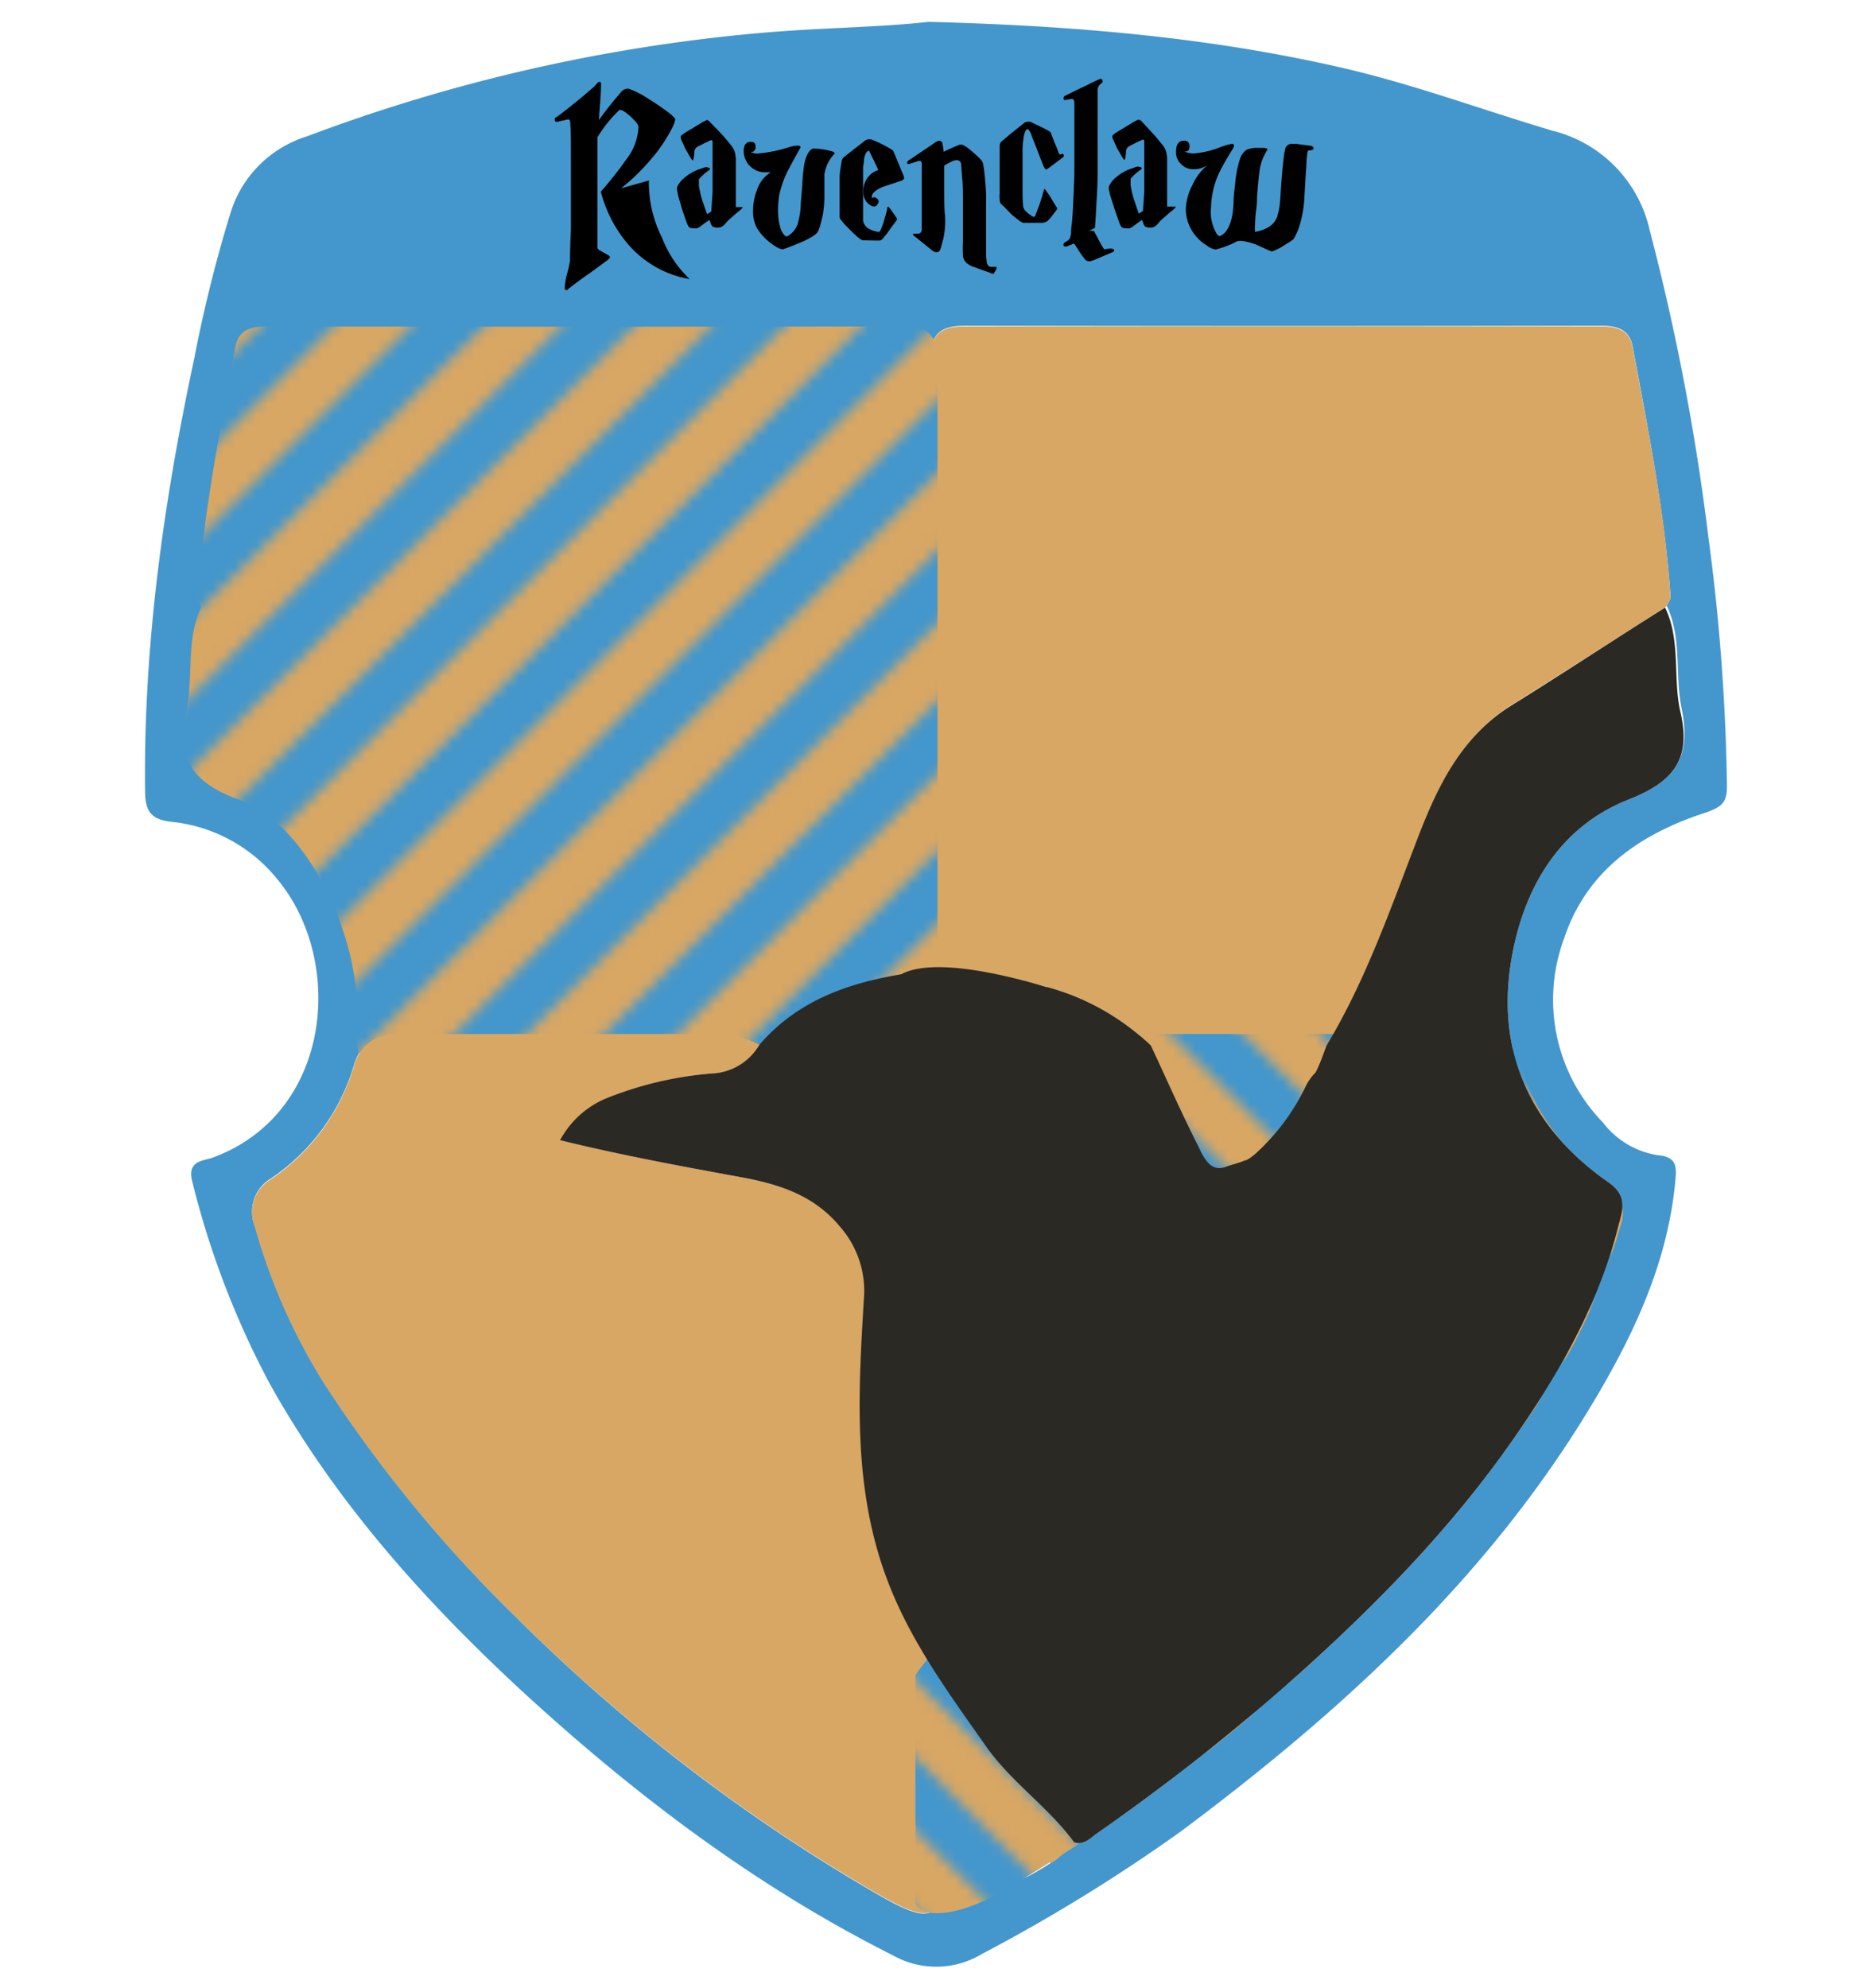 <svg id="Layer_1" data-name="Layer 1" xmlns="http://www.w3.org/2000/svg" xmlns:xlink="http://www.w3.org/1999/xlink" width="171.37" height="182" viewBox="0 0 171.37 182"><defs><style>.cls-1{fill:none;}.cls-2{fill:#4497cc;}.cls-3{fill:#d8a764;}.cls-4{fill:url(#New_Pattern_Swatch_11);}.cls-5{fill:url(#New_Pattern_Swatch_11-3);}.cls-6{fill:#2b2924;}</style><pattern id="New_Pattern_Swatch_11" data-name="New Pattern Swatch 11" width="55" height="55" patternTransform="matrix(-1, 0, 0, 1, -12, -61.53)" patternUnits="userSpaceOnUse" viewBox="0 0 55 55"><rect class="cls-1" width="55" height="55"/><rect class="cls-2" width="55" height="55"/><polygon class="cls-1" points="0 10.21 44.78 55 51.47 55 0 3.54 0 10.21"/><polygon class="cls-1" points="31.04 0 55 23.96 55 17.29 37.72 0 31.04 0"/><polygon class="cls-1" points="44.78 0 55 10.21 55 3.54 51.47 0 44.78 0"/><polygon class="cls-1" points="3.54 0 55 51.47 55 44.78 10.21 0 3.54 0"/><polygon class="cls-1" points="17.29 0 55 37.72 55 31.04 23.96 0 17.29 0"/><polygon class="cls-1" points="0 51.47 3.54 55 10.21 55 0 44.78 0 51.47"/><polygon class="cls-1" points="0 37.72 17.29 55 23.96 55 0 31.04 0 37.72"/><polygon class="cls-1" points="0 23.96 31.04 55 37.72 55 0 17.29 0 23.96"/><polygon class="cls-3" points="55 3.54 55 0 51.47 0 55 3.54"/><polygon class="cls-3" points="37.72 0 55 17.29 55 10.21 44.78 0 37.72 0"/><polygon class="cls-3" points="23.96 0 55 31.04 55 23.96 31.04 0 23.96 0"/><polygon class="cls-3" points="10.21 0 55 44.78 55 37.72 17.29 0 10.21 0"/><polygon class="cls-3" points="0 0 0 3.54 51.47 55 55 55 55 51.47 3.54 0 0 0"/><polygon class="cls-3" points="0 17.29 37.72 55 44.78 55 0 10.21 0 17.29"/><polygon class="cls-3" points="0 31.04 23.96 55 31.04 55 0 23.96 0 31.04"/><polygon class="cls-3" points="0 44.78 10.21 55 17.29 55 0 37.72 0 44.78"/><polygon class="cls-3" points="0 55 3.54 55 0 51.47 0 55"/></pattern><pattern id="New_Pattern_Swatch_11-3" data-name="New Pattern Swatch 11" width="55" height="55" patternTransform="translate(-77.05 -3.44)" patternUnits="userSpaceOnUse" viewBox="0 0 55 55"><rect class="cls-1" width="55" height="55"/><rect class="cls-2" width="55" height="55"/><polygon class="cls-1" points="0 10.21 44.78 55 51.47 55 0 3.54 0 10.21"/><polygon class="cls-1" points="31.04 0 55 23.96 55 17.29 37.72 0 31.04 0"/><polygon class="cls-1" points="44.78 0 55 10.21 55 3.54 51.47 0 44.78 0"/><polygon class="cls-1" points="3.54 0 55 51.47 55 44.78 10.21 0 3.54 0"/><polygon class="cls-1" points="17.29 0 55 37.72 55 31.04 23.96 0 17.29 0"/><polygon class="cls-1" points="0 51.47 3.54 55 10.21 55 0 44.78 0 51.47"/><polygon class="cls-1" points="0 37.72 17.29 55 23.96 55 0 31.04 0 37.72"/><polygon class="cls-1" points="0 23.96 31.04 55 37.72 55 0 17.29 0 23.96"/><polygon class="cls-3" points="55 3.54 55 0 51.47 0 55 3.54"/><polygon class="cls-3" points="37.72 0 55 17.29 55 10.21 44.78 0 37.72 0"/><polygon class="cls-3" points="23.96 0 55 31.04 55 23.96 31.04 0 23.96 0"/><polygon class="cls-3" points="10.21 0 55 44.78 55 37.72 17.29 0 10.21 0"/><polygon class="cls-3" points="0 0 0 3.54 51.47 55 55 55 55 51.47 3.54 0 0 0"/><polygon class="cls-3" points="0 17.29 37.72 55 44.78 55 0 10.21 0 17.29"/><polygon class="cls-3" points="0 31.04 23.96 55 31.04 55 0 23.96 0 31.04"/><polygon class="cls-3" points="0 44.78 10.21 55 17.29 55 0 37.72 0 44.78"/><polygon class="cls-3" points="0 55 3.54 55 0 51.47 0 55"/></pattern></defs><path class="cls-2" d="M156.38,49.08a212.16,212.16,0,0,0-5.36-28,12.09,12.09,0,0,0-8.85-9.1c-6.44-1.91-12.71-4.25-19.29-5.77C110.7,3.41,98.36,2.35,85,2c-4.46.51-9.83.53-15.18,1a156.75,156.75,0,0,0-41.74,9.49,10.6,10.6,0,0,0-7,7.07,126.68,126.68,0,0,0-3.3,13.27C15,45.8,13.13,59,13.28,72.35c0,1.83.46,2.66,2.38,2.88a14.32,14.32,0,0,1,9.72,5.25c6.25,7.5,5,21.47-5.89,25.49-.85.32-2.42.24-1.88,2.23a79.77,79.77,0,0,0,7.07,18.45c6.06,10.88,14.25,20,23.36,28.4,10.22,9.36,21.2,17.67,33.65,23.93a8.1,8.1,0,0,0,8.2-.1,156.64,156.64,0,0,0,18.16-11.18c14.45-10.79,27.67-22.78,37.18-38.3,4-6.53,7.39-13.4,8.13-21.24.13-1.35.16-2.26-1.63-2.41a7.84,7.84,0,0,1-5-3,16.12,16.12,0,0,1-3.52-16.91c2.07-6.18,7-9.49,12.75-11.39,1.76-.58,2.16-1,2.13-2.67A189.9,189.9,0,0,0,156.38,49.08Zm-7.3,24.12c-6.37,2.51-9.63,8.16-10.73,14.68-1.43,8.54,1.83,15.43,8.91,20.37,1.83,1.27,1.25,2.56.86,4.09-1.7,6.71-5,12.66-8.84,18.32-5.74,8.51-12.82,15.82-20.46,22.66a200.45,200.45,0,0,1-18.39,14.52c-.65.45-1.17,1.1-2.09.81a12.48,12.48,0,0,1-1.72,1.62c-4.59,3-4.83,2.49-7.05-1.1a3.23,3.23,0,0,0-.38-.45c-.82-.94-1.38-2.9-2.52-2.57-1.58.46-.48,2.24-.45,3.44.15,6.3-.64,6.88-6.06,3.73A161,161,0,0,1,47.2,148a124.5,124.5,0,0,1-17.5-21.35,55,55,0,0,1-6.36-14.39,3.52,3.52,0,0,1,1.46-4.37,19,19,0,0,0,7.6-10.37c.65-2.2,2.23-2.92,4.31-2.92q14.3,0,28.59,0a8.71,8.71,0,0,1,4.26,1c4.11-4.77,9.73-6.12,15.61-6.85,0-18.61,0-37.22,0-55.83,0-2.43,1-3.1,3.21-3.1q29.1.06,58.19,0c1.46,0,2.6.33,2.89,1.91,1.41,7.6,2.94,15.18,3.47,22.92,0,.26-.23.54-.35.81,1.44,3,.71,6.34,1.37,9.43C154.84,69.37,153.37,71.51,149.08,73.2Z"/><path class="cls-3" d="M152.54,55.52c-4.69,3-9.35,6-14.06,8.95s-6.76,7.38-8.6,12.16c-2.48,6.48-4.73,13.05-8.34,19-1.79.22-4.19-1.16-5.21.74-.82,1.52,1.64,2.39,2.4,3.73-.52,1.75-1.35,3.24-3.21,3.89-2.55-1.84-4-4.65-5.88-7-1.31-1.62-2.45-2.11-4.25-1.26a22.49,22.49,0,0,0-17.1-6.13,7,7,0,0,1-3.12-.8c0-18.61,0-37.22,0-55.82,0-2.44,1-3.11,3.2-3.1q29.1,0,58.19,0c1.47,0,2.6.32,2.89,1.9,1.41,7.6,3,15.19,3.47,22.92C152.9,55,152.66,55.25,152.54,55.52Z"/><path class="cls-2" d="M105.39,95.73c1.8-.85,2.94-.36,4.25,1.26,1.9,2.38,3.33,5.19,5.88,7,0,2.17-2,2.32-3.3,2.82s-2-1-2.54-2C108.16,101.86,106.81,98.78,105.39,95.73Z"/><path class="cls-2" d="M118.73,100.13c-.76-1.34-3.22-2.21-2.4-3.73,1-1.9,3.42-.52,5.21-.74C120.84,97.3,120.38,99.09,118.73,100.13Z"/><path class="cls-4" d="M21.89,73.21c6.57,2.35,11.66,13.56,10.73,21.68a6.85,6.85,0,0,0,.2,1.49h53v-.81h0c0-18.53,0-44.06,0-62.59,0-2.43-1-3.1-3.21-3.1q-29.1.06-58.19,0c-1.46,0-2.6.32-2.89,1.91C20.15,39.4,18.62,47,18.09,54.71c0,.27.23.55.35.82-1.44,3-.71,6.34-1.37,9.43C16.13,69.38,17.55,71.66,21.89,73.21Z"/><path class="cls-3" d="M85.85,167.62a2.14,2.14,0,0,1,0-.62V153.37a46.69,46.69,0,0,1-4.41-8.3c-3.34-8.51-2.84-17.31-2.31-26.1a8.88,8.88,0,0,0-2.25-6.76c-2.43-2.9-5.72-3.84-9.16-4.46-5.44-1-10.88-2-16.4-3.37a8.52,8.52,0,0,1,4.13-3.78,33.35,33.35,0,0,1,9.83-2.33,5.26,5.26,0,0,0,4.29-2.61,8.66,8.66,0,0,0-4.27-1c-9.53,0-19.06,0-28.59,0-2.08,0-3.66.73-4.3,2.92a19.06,19.06,0,0,1-7.6,10.37,3.52,3.52,0,0,0-1.47,4.37,54.86,54.86,0,0,0,6.36,14.39A123.74,123.74,0,0,0,47.2,148a161.63,161.63,0,0,0,33,25.3c3.49,2,5,2.49,5.69.91Z"/><path class="cls-3" d="M96.13,166.1v4.5l.5-.32a13.79,13.79,0,0,0,1.71-1.63A24.33,24.33,0,0,0,96.13,166.1Z"/><path class="cls-5" d="M83.8,167.62a2.14,2.14,0,0,0,0-.62V153.37c1.69-2.62,5.24-5.33,6.41-8.3,3.34-8.51,2.83-17.31,2.31-26.1-.17-2.73,6.41-17.64,4.67-18.37-3.13-1.32,5.9-3.38,4.89-4.94a8.66,8.66,0,0,1,4.27-1c9.53,0,19.06,0,28.59,0,2.07,0,3.66.73,4.3,2.92a19,19,0,0,0,7.6,10.37,3.53,3.53,0,0,1,1.47,4.37A55.52,55.52,0,0,1,142,126.68,123.74,123.74,0,0,1,124.45,148a161.63,161.63,0,0,1-33,25.3c-3.49,2-7,2.49-7.69.91Z"/><path class="cls-6" d="M114.69,105.81a1.1,1.1,0,0,1-.3.21Z"/><path class="cls-6" d="M149.08,73.2c-6.37,2.51-9.63,8.16-10.73,14.68-1.43,8.54,1.83,15.43,8.91,20.37,1.83,1.28,1.25,2.57.86,4.09-1.7,6.71-5,12.66-8.84,18.32-5.74,8.51-12.82,15.82-20.46,22.66a200.45,200.45,0,0,1-18.39,14.52c-.65.45-1.17,1.1-2.1.81-2.33-3.19-5.67-5.43-8-8.69-3.34-4.76-6.78-9.39-8.94-14.89-3.35-8.51-2.84-17.31-2.31-26.1a8.93,8.93,0,0,0-2.26-6.76c-2.43-2.9-5.72-3.85-9.15-4.47-5.45-1-10.88-2-16.4-3.36a8.55,8.55,0,0,1,4.13-3.79,33,33,0,0,1,9.82-2.32,5.27,5.27,0,0,0,4.29-2.61c3.49-4.06,8.08-5.64,13-6.47,1.31-.73,4.71-1.37,13.3,1.17l.07,0a22.26,22.26,0,0,1,9.47,5.35c1.41,3,2.77,6.12,4.29,9.12.49,1,1.09,2.52,2.54,2,.55-.2,1.22-.35,1.81-.61l.08,0,.16-.09.12-.07a1.1,1.1,0,0,0,.3-.21l.18-.14a20,20,0,0,0,4.67-6.2s0,0,0,0a4.59,4.59,0,0,1,.93-1.32h0c.41-.78.69-1.64,1-2.46,3.61-6,5.87-12.56,8.35-19,1.84-4.79,4-9.3,8.6-12.16s9.37-6,14.05-8.95c1.44,3,.71,6.34,1.37,9.43C154.84,69.37,153.37,71.51,149.08,73.2Z"/><path d="M63.13,25.54l-.06,0A9.58,9.58,0,0,1,57.2,22,12.15,12.15,0,0,1,55,17.55a35.39,35.39,0,0,0,2.3-2.91,5.28,5.28,0,0,0,1.15-3c0-.22-.26-.55-.76-1s-.82-.63-1-.56a12,12,0,0,0-2,2.49v2.75c0,.29,0,.84,0,1.66s0,1.23,0,1.24c0,.18,0,.58,0,1.19s0,1,0,1.21c0,.92,0,1.58,0,2a.33.33,0,0,0,.2.29l.72.41c.19.1.26.2.21.29a2.07,2.07,0,0,1-.43.37L54,25q-.78.52-2,1.47a.2.2,0,0,1-.18.09c-.09,0-.12-.1-.12-.25a5.81,5.81,0,0,1,.21-1.24,10.44,10.44,0,0,0,.27-1.2c0-.21,0-1.15.08-2.81,0-1.31,0-2.32,0-3s0-1.4,0-2c0-.27,0-1,0-2.26,0-.79,0-1.66-.06-2.62,0-.19-.09-.27-.25-.24l-.94.21c-.15,0-.23,0-.23-.21s.06-.15.18-.23c.33-.23.94-.71,1.83-1.42q.63-.51,1.62-1.38l.28-.32a.29.29,0,0,1,.21-.1q.13,0,.12.27c0,.82-.11,1.89-.19,3.23.5-.72,1.19-1.59,2.07-2.62a.8.8,0,0,1,.69-.24,9.19,9.19,0,0,1,1.9,1,21.7,21.7,0,0,1,1.81,1.25c.34.28.52.47.52.55a3,3,0,0,1-.34.88,14.11,14.11,0,0,1-2,2.9,19,19,0,0,1-2.62,2.53l2.55-.72a3.18,3.18,0,0,0,0,.62,11.13,11.13,0,0,0,1.19,4.61A10.21,10.21,0,0,0,63.13,25.54Z"/><path d="M68,19a2.38,2.38,0,0,1-.33.31c-.23.18-.56.47-1,.86l-.34.38a.83.83,0,0,1-.79.28,1.45,1.45,0,0,1-.32-.09,1.18,1.18,0,0,1-.17-.31c0-.08-.07-.18-.12-.29l-.43.3-.37.28a2.1,2.1,0,0,1-.31.18,1.05,1.05,0,0,1-.33,0q-.36,0-.45-.15a2,2,0,0,1-.17-.36c-.1-.26-.23-.64-.4-1.14L62.1,18,62,17.49a.89.89,0,0,1,0-.4,2.32,2.32,0,0,1,.63-.79,4.13,4.13,0,0,1,1.51-.85,4.51,4.51,0,0,1,.47-.15,1.31,1.31,0,0,1,.38.09.17.17,0,0,1-.07.18,5.17,5.17,0,0,0-.94.84c0,.25,0,.43,0,.54s.06.38.13.72a7.17,7.17,0,0,0,.21.76c.13.37.26.76.4,1.17a1.84,1.84,0,0,0,.4-.26c0-.34.07-.95.11-1.8,0-.49,0-1.12,0-1.9,0-.4,0-1,0-1.79,0,0,0-.34,0-.84,0-.16-.07-.21-.19-.16l-.48.22-.6.31a1.05,1.05,0,0,0-.26.17.67.67,0,0,0-.14.38c0,.05,0,.22-.06.53s-.09.27-.22.08a5.66,5.66,0,0,1-.3-.51,5.84,5.84,0,0,1-.29-.52l-.35-.78c0-.14-.06-.24,0-.3a2.21,2.21,0,0,1,.29-.22c.12-.09.67-.41,1.64-1l.38-.2q.14-.06.3.12l1.05,1.08c.27.3.57.65.9,1.06a2,2,0,0,1,.36.62,3.43,3.43,0,0,1,.1.65c0,.32,0,.73,0,1.22,0,.83,0,1.32,0,1.48,0,.39,0,1,0,1.72l.38,0H68Z"/><path d="M76.37,14.1a3.51,3.51,0,0,0-.9,1.84c0,.24,0,.64,0,1.18s0,.82,0,.94a10.06,10.06,0,0,1-.11,1.38c0,.17-.12.56-.27,1.19a3.52,3.52,0,0,1-.21.56c-.11.24-.57.54-1.35.91l-1,.41c-.17.07-.44.17-.8.29-.19.06-.5-.07-.93-.37a5.24,5.24,0,0,1-1.51-1.55,3.3,3.3,0,0,1-.35-1.71,5.22,5.22,0,0,1,.37-1.81,2.94,2.94,0,0,1,1.25-1.59v0h-.32a2,2,0,0,1-1.79-.8,2,2,0,0,1-.37-1.1c0-.57.19-.86.58-.88s.5.12.51.43a.53.53,0,0,1-.12.38.33.33,0,0,1-.35.11,1.41,1.41,0,0,0,.62.15,13,13,0,0,0,2.92-.59,3.14,3.14,0,0,1,.74-.14q.3,0,.3.12a.35.35,0,0,1-.06.17c-.29.51-.69,1.23-1.18,2.17a9.41,9.41,0,0,0-.72,2.16,8.61,8.61,0,0,0-.07,1.87,4.8,4.8,0,0,0,.18,1,1.62,1.62,0,0,0,.37.7c.1.11.2.15.29.1a2,2,0,0,0,1-1.39,6.42,6.42,0,0,0,.21-1.53l.15-1.85A14.84,14.84,0,0,1,73.63,15c.17-.78.43-1.25.78-1.4a6,6,0,0,1,1.5.19c.33.07.5.15.5.25A.1.1,0,0,1,76.37,14.1Z"/><path d="M82.74,16.38a.49.49,0,0,1-.27.18l-1.63.54c-.79.33-1.13.69-1,1.06q.15-.21.42,0a.34.34,0,0,1,.09.52c-.15.27-.39.3-.71.08a1.28,1.28,0,0,1-.6-1.12,2,2,0,0,1,1.36-2.08c-.2-.46-.47-1-.81-1.69,0-.09-.11-.09-.19,0a.61.61,0,0,0-.14.17,2,2,0,0,0-.17.55c0,.11,0,.33-.08.65,0,.54,0,1.35,0,2.42,0,.54,0,1,0,1.51,0,.2,0,.53,0,1a.83.83,0,0,0,.11.35,1.31,1.31,0,0,0,.27.33,2.23,2.23,0,0,0,.76.33c.22.06.35.06.4,0A5.58,5.58,0,0,0,81,19.92a6.14,6.14,0,0,0,.22-.83c0-.15.08-.2.13-.15s.11.14.2.25l.26.36c.08.13.16.24.23.34s.1.18.07.23-.23.33-.45.61l-.45.63-.39.48a.44.44,0,0,1-.3.18h-.47L79,22c-.17,0-.55-.33-1.14-.91l-.62-.63a3.35,3.35,0,0,0-.25-.32.49.49,0,0,1-.13-.38s0-.12,0-.23,0-.21,0-.27v-3c0-.42.1-.93.19-1.53a.8.8,0,0,1,.16-.31l1-.79.91-.7a.58.58,0,0,1,.32-.16.93.93,0,0,1,.32,0,8.18,8.18,0,0,1,.88.38c.26.13.61.31,1,.55a.44.44,0,0,1,.18.22l.88,2.13C82.77,16.23,82.78,16.32,82.74,16.38Z"/><path d="M91.19,24.68,91,25c0,.08-.14.09-.3,0l-1.68-.61a1.6,1.6,0,0,1-.57-.35,1,1,0,0,1-.3-.68,12.37,12.37,0,0,1,0-1.25c0-.25,0-.59,0-1s0-.82,0-1c0-.79,0-1.26,0-1.43,0-1.08,0-1.86-.07-2.36l-.09-1.23a.42.42,0,0,0-.33-.43,1,1,0,0,0-.55.14,4.14,4.14,0,0,0-.67.37v1.62c0,1.49,0,2.46.07,2.91a7.8,7.8,0,0,1-.15,2.14l-.24.88c-.07.23-.18.36-.33.37a.66.66,0,0,1-.48-.18l-1.61-1.3c-.09-.07-.14-.12-.14-.15s.06-.05.2-.07l.31,0a.35.35,0,0,0,.31-.39V17.08c0-.59,0-1.27,0-2a.48.48,0,0,0-.08-.32.36.36,0,0,0-.29,0l-.76.25c-.14,0-.21,0-.21-.08a.33.33,0,0,1,.16-.26l2.23-1.5a1.79,1.79,0,0,1,.5-.29.56.56,0,0,1,.26.08s.08.11.1.23l.1.71a13,13,0,0,1,1.33-.6.53.53,0,0,1,.49,0,3.69,3.69,0,0,1,.63.44c.39.33.68.59.86.78A.94.94,0,0,1,90,15c.07.4.13.85.17,1.35s.09,1,.1,1.36,0,.84,0,1.4,0,1.23,0,1.94,0,1.26,0,2c0,.22,0,.52.06.92,0,0,0,.11.07.23a.34.34,0,0,0,.33.23h.5S91.25,24.58,91.19,24.68Z"/><path d="M97.35,14.37l-1.33,1c-.13.1-.23.15-.28.14s-.09-.09-.2-.27c-.2-.5-.43-1.09-.69-1.78-.09-.22-.21-.51-.34-.85-.21-.61-.38-.87-.51-.77a.86.86,0,0,0-.14.18,2.35,2.35,0,0,0-.15.54,10.09,10.09,0,0,0-.1,1c0,.05,0,.56,0,1.53,0,.2,0,.49,0,.88,0,.54,0,1,0,1.52,0,.3,0,.74.05,1.33a.79.79,0,0,0,.1.33,1.28,1.28,0,0,0,.35.37,4.61,4.61,0,0,0,.38.28c.11.07.19.06.25,0s.06-.16.15-.37.16-.43.29-.76l.37-1.21c0-.14.07-.18.11-.14s.11.15.19.27a4.79,4.79,0,0,1,.4.6c.23.39.38.63.45.73s.1.18.07.23l-.48.64a3.23,3.23,0,0,1-.41.45,1,1,0,0,1-.54.16l-.73,0h-.46c-.18,0-.34,0-.48,0a1.41,1.41,0,0,1-.48-.3,7.08,7.08,0,0,1-.63-.51l-.61-.63-.35-.33a1,1,0,0,1-.09-.33,3.78,3.78,0,0,1,0-.64c0-.13,0-.33,0-.61s0-.5,0-.65v-1q0-.48,0-1.44c0-.06,0-.28,0-.66a.73.73,0,0,1,.15-.33c.25-.21.61-.52,1.09-.91l.94-.75a.63.63,0,0,1,.32-.16.93.93,0,0,1,.32,0l.88.43a9.07,9.07,0,0,1,.85.44.38.38,0,0,1,.17.22c.06.17.19.51.39,1,.07.14.16.39.29.75q.1.27.36.06C97.41,14.19,97.42,14.29,97.35,14.37Z"/><path d="M102,22.91c0,.06,0,.12-.18.19l-1.42.6a2.83,2.83,0,0,1-.61.22.63.63,0,0,1-.43-.13s-.1-.14-.27-.35-.31-.47-.76-1.15l-.67.27a.44.44,0,0,1-.21,0,.08.08,0,0,1-.08-.07.25.25,0,0,1,.13-.31l.27-.17a.63.63,0,0,0,.2-.29,1.79,1.79,0,0,0,.08-.38c0-.19,0-.47.07-.86.06-.66.11-1.34.13-2.05.07-1.54.1-2.37.1-2.49,0-1,0-1.83,0-2.49V9.4c0-.26-.12-.37-.31-.33l-.49.08c-.12,0-.18,0-.19-.12a.31.31,0,0,1,.11-.25l.8-.39c.2-.11.61-.3,1.23-.59.31-.17.69-.35,1.15-.55.18-.07.28,0,.28.18a.11.11,0,0,1,0,.09l-.31.3a.75.75,0,0,0-.14.45c0,.66,0,1.49,0,2.5,0,.12,0,.8,0,2.06,0,.79,0,1.76,0,2.9,0,.34,0,1.09-.07,2.24s-.1,2-.16,2.65a1.57,1.57,0,0,1,0,.2s-.06.06-.15.11l-.48.25v0a.84.84,0,0,1,.55,0c.07.15.16.32.28.53.2.4.37.71.52.95s.17.15.34.13l.39-.05C101.87,22.79,102,22.82,102,22.91Z"/><path d="M107.6,19a1.93,1.93,0,0,1-.33.31c-.23.18-.56.47-1,.86l-.34.38a.82.82,0,0,1-.78.28,1.38,1.38,0,0,1-.33-.09,1.18,1.18,0,0,1-.17-.31c0-.08-.07-.18-.12-.29l-.43.3-.37.28a2.1,2.1,0,0,1-.31.18,1.05,1.05,0,0,1-.33,0q-.36,0-.45-.15a2,2,0,0,1-.17-.36c-.1-.26-.23-.64-.4-1.14l-.42-1.3q-.09-.34-.12-.51a.68.68,0,0,1,0-.4,2.14,2.14,0,0,1,.62-.79,4.29,4.29,0,0,1,.83-.57,4,4,0,0,1,.69-.28,3.47,3.47,0,0,1,.46-.15,1.31,1.31,0,0,1,.38.09.16.16,0,0,1-.07.18,5.17,5.17,0,0,0-.94.84c0,.25,0,.43,0,.54s.06.38.13.72a5.62,5.62,0,0,0,.22.76c.12.37.25.76.4,1.17a2,2,0,0,0,.39-.26c0-.34.07-.95.11-1.8,0-.49,0-1.12,0-1.9,0-.4,0-1,0-1.79,0,0,0-.34,0-.84,0-.16-.07-.21-.19-.16l-.48.22-.6.31a1.05,1.05,0,0,0-.26.17.67.67,0,0,0-.14.38c0,.05,0,.22-.06.53s-.09.27-.22.08a5.66,5.66,0,0,1-.3-.51,5.84,5.84,0,0,1-.29-.52l-.35-.78a.35.35,0,0,1,0-.3,2.21,2.21,0,0,1,.29-.22c.12-.09.67-.41,1.64-1l.38-.2c.09,0,.19,0,.31.12l1,1.08c.27.3.57.65.9,1.06a2,2,0,0,1,.36.62,2.78,2.78,0,0,1,.1.65c0,.32,0,.73,0,1.22,0,.83,0,1.32,0,1.48,0,.39,0,1,0,1.72l.38,0h.41Z"/><path d="M120.25,13.57c0,.12-.12.19-.34.19s-.2.11-.24.34-.06.51-.09,1.19c-.07,1-.12,1.94-.18,2.91a10.32,10.32,0,0,1-.55,2.81,8.23,8.23,0,0,1-.43.88,5.69,5.69,0,0,1-.79.52,4.65,4.65,0,0,1-1.2.61,5.64,5.64,0,0,1-.71-.3c-.49-.22-.77-.35-.84-.37a6.54,6.54,0,0,0-1.08-.28,2.3,2.3,0,0,0-.52,0,8.12,8.12,0,0,1-2,.77,1.65,1.65,0,0,1-.82-.38,3.94,3.94,0,0,1-1.91-3.27,5.22,5.22,0,0,1,.62-2.28,5.19,5.19,0,0,1,1.5-1.91l0,0a2.11,2.11,0,0,1-1.46.49A1.49,1.49,0,0,1,108.1,15a1.44,1.44,0,0,1-.44-1.12q0-1,.72-1a.46.46,0,0,1,.51.53c0,.36-.16.51-.49.44a2,2,0,0,0,.9.2,8.46,8.46,0,0,0,2.42-.58,7.08,7.08,0,0,1,1-.3c.17,0,.25.05.24.16a.8.8,0,0,1-.15.36q-.83,1.36-1.14,2a7.94,7.94,0,0,0-.81,3.35,3.82,3.82,0,0,0,.56,2.42c.09.09.15.14.19.14a.14.14,0,0,0,.1,0c.72-.34,1.12-1.32,1.21-2.92,0-.71.09-1.33.15-1.85a9.92,9.92,0,0,1,.42-2.21,1.66,1.66,0,0,1,.62-.91,2.64,2.64,0,0,1,1.13-.17c.53,0,.79,0,.79.15l-.16.28a4.57,4.57,0,0,0-.59,1.87c-.07.5-.13,1.23-.21,2.2,0,.24,0,.67-.09,1.28a12.65,12.65,0,0,0-.09,1.3,3,3,0,0,0,0,.61c1.16-.22,1.84-.72,2.06-1.5a6.91,6.91,0,0,0,.25-1.51c.1-1.69.21-3,.34-3.94,0-.16.06-.38.12-.67a.61.61,0,0,1,.67-.44l.32,0,1.31.17C120.17,13.39,120.25,13.46,120.25,13.57Z"/></svg>